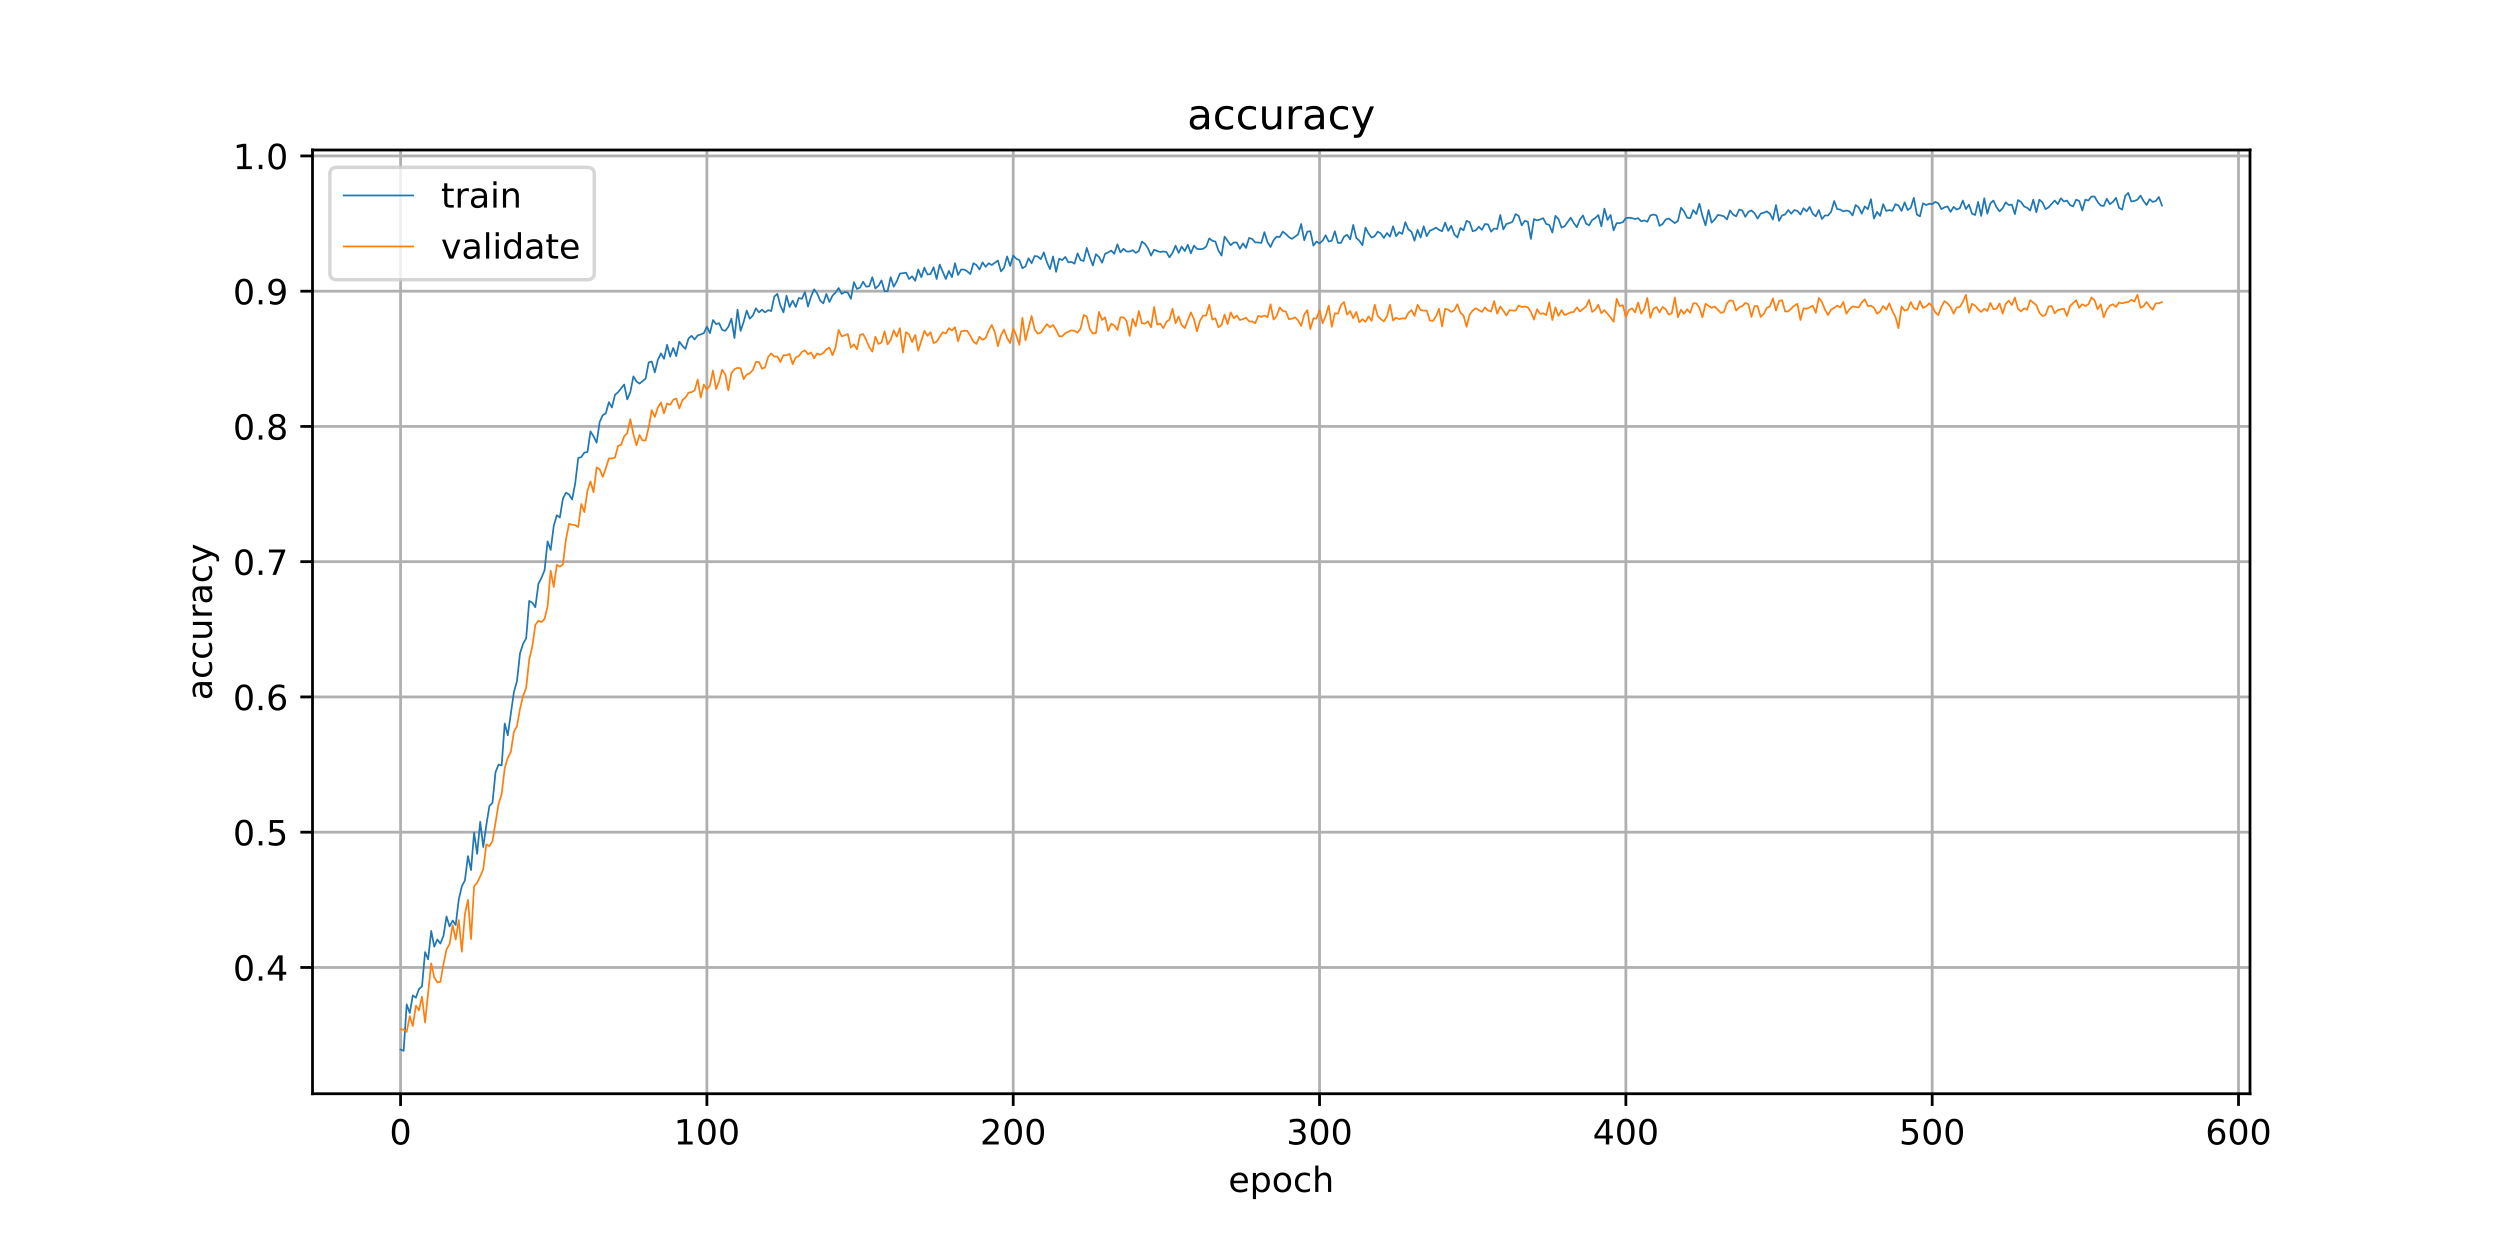 <?xml version="1.0" encoding="utf-8" standalone="no"?>
<!DOCTYPE svg PUBLIC "-//W3C//DTD SVG 1.1//EN"
  "http://www.w3.org/Graphics/SVG/1.1/DTD/svg11.dtd">
<!-- Created with matplotlib (https://matplotlib.org/) -->
<svg height="360pt" version="1.1" viewBox="0 0 720 360" width="720pt" xmlns="http://www.w3.org/2000/svg" xmlns:xlink="http://www.w3.org/1999/xlink">
 <defs>
  <style type="text/css">
*{stroke-linecap:butt;stroke-linejoin:round;}
  </style>
 </defs>
 <g id="figure_1">
  <g id="patch_1">
   <path d="M 0 360 
L 720 360 
L 720 0 
L 0 0 
z
" style="fill:#ffffff;"/>
  </g>
  <g id="axes_1">
   <g id="patch_2">
    <path d="M 90 315 
L 648 315 
L 648 43.2 
L 90 43.2 
z
" style="fill:#ffffff;"/>
   </g>
   <g id="matplotlib.axis_1">
    <g id="xtick_1">
     <g id="line2d_1">
      <path clip-path="url(#p70e710a227)" d="M 115.364 315 
L 115.364 43.2 
" style="fill:none;stroke:#b0b0b0;stroke-linecap:square;stroke-width:0.8;"/>
     </g>
     <g id="line2d_2">
      <defs>
       <path d="M 0 0 
L 0 3.5 
" id="meef0ff341c" style="stroke:#000000;stroke-width:0.8;"/>
      </defs>
      <g>
       <use style="stroke:#000000;stroke-width:0.8;" x="115.364" xlink:href="#meef0ff341c" y="315"/>
      </g>
     </g>
     <g id="text_1">
      <!-- 0 -->
      <defs>
       <path d="M 31.781 66.406 
Q 24.172 66.406 20.328 58.906 
Q 16.5 51.422 16.5 36.375 
Q 16.5 21.391 20.328 13.891 
Q 24.172 6.391 31.781 6.391 
Q 39.453 6.391 43.281 13.891 
Q 47.125 21.391 47.125 36.375 
Q 47.125 51.422 43.281 58.906 
Q 39.453 66.406 31.781 66.406 
z
M 31.781 74.219 
Q 44.047 74.219 50.516 64.516 
Q 56.984 54.828 56.984 36.375 
Q 56.984 17.969 50.516 8.266 
Q 44.047 -1.422 31.781 -1.422 
Q 19.531 -1.422 13.062 8.266 
Q 6.594 17.969 6.594 36.375 
Q 6.594 54.828 13.062 64.516 
Q 19.531 74.219 31.781 74.219 
z
" id="DejaVuSans-48"/>
      </defs>
      <g transform="translate(112.182 329.598)scale(0.1 -0.1)">
       <use xlink:href="#DejaVuSans-48"/>
      </g>
     </g>
    </g>
    <g id="xtick_2">
     <g id="line2d_3">
      <path clip-path="url(#p70e710a227)" d="M 203.585 315 
L 203.585 43.2 
" style="fill:none;stroke:#b0b0b0;stroke-linecap:square;stroke-width:0.8;"/>
     </g>
     <g id="line2d_4">
      <g>
       <use style="stroke:#000000;stroke-width:0.8;" x="203.585" xlink:href="#meef0ff341c" y="315"/>
      </g>
     </g>
     <g id="text_2">
      <!-- 100 -->
      <defs>
       <path d="M 12.406 8.297 
L 28.516 8.297 
L 28.516 63.922 
L 10.984 60.406 
L 10.984 69.391 
L 28.422 72.906 
L 38.281 72.906 
L 38.281 8.297 
L 54.391 8.297 
L 54.391 0 
L 12.406 0 
z
" id="DejaVuSans-49"/>
      </defs>
      <g transform="translate(194.041 329.598)scale(0.1 -0.1)">
       <use xlink:href="#DejaVuSans-49"/>
       <use x="63.623" xlink:href="#DejaVuSans-48"/>
       <use x="127.246" xlink:href="#DejaVuSans-48"/>
      </g>
     </g>
    </g>
    <g id="xtick_3">
     <g id="line2d_5">
      <path clip-path="url(#p70e710a227)" d="M 291.806 315 
L 291.806 43.2 
" style="fill:none;stroke:#b0b0b0;stroke-linecap:square;stroke-width:0.8;"/>
     </g>
     <g id="line2d_6">
      <g>
       <use style="stroke:#000000;stroke-width:0.8;" x="291.806" xlink:href="#meef0ff341c" y="315"/>
      </g>
     </g>
     <g id="text_3">
      <!-- 200 -->
      <defs>
       <path d="M 19.188 8.297 
L 53.609 8.297 
L 53.609 0 
L 7.328 0 
L 7.328 8.297 
Q 12.938 14.109 22.625 23.891 
Q 32.328 33.688 34.812 36.531 
Q 39.547 41.844 41.422 45.531 
Q 43.312 49.219 43.312 52.781 
Q 43.312 58.594 39.234 62.25 
Q 35.156 65.922 28.609 65.922 
Q 23.969 65.922 18.812 64.312 
Q 13.672 62.703 7.812 59.422 
L 7.812 69.391 
Q 13.766 71.781 18.938 73 
Q 24.125 74.219 28.422 74.219 
Q 39.75 74.219 46.484 68.547 
Q 53.219 62.891 53.219 53.422 
Q 53.219 48.922 51.531 44.891 
Q 49.859 40.875 45.406 35.406 
Q 44.188 33.984 37.641 27.219 
Q 31.109 20.453 19.188 8.297 
z
" id="DejaVuSans-50"/>
      </defs>
      <g transform="translate(282.263 329.598)scale(0.1 -0.1)">
       <use xlink:href="#DejaVuSans-50"/>
       <use x="63.623" xlink:href="#DejaVuSans-48"/>
       <use x="127.246" xlink:href="#DejaVuSans-48"/>
      </g>
     </g>
    </g>
    <g id="xtick_4">
     <g id="line2d_7">
      <path clip-path="url(#p70e710a227)" d="M 380.028 315 
L 380.028 43.2 
" style="fill:none;stroke:#b0b0b0;stroke-linecap:square;stroke-width:0.8;"/>
     </g>
     <g id="line2d_8">
      <g>
       <use style="stroke:#000000;stroke-width:0.8;" x="380.028" xlink:href="#meef0ff341c" y="315"/>
      </g>
     </g>
     <g id="text_4">
      <!-- 300 -->
      <defs>
       <path d="M 40.578 39.312 
Q 47.656 37.797 51.625 33 
Q 55.609 28.219 55.609 21.188 
Q 55.609 10.406 48.188 4.484 
Q 40.766 -1.422 27.094 -1.422 
Q 22.516 -1.422 17.656 -0.516 
Q 12.797 0.391 7.625 2.203 
L 7.625 11.719 
Q 11.719 9.328 16.594 8.109 
Q 21.484 6.891 26.812 6.891 
Q 36.078 6.891 40.938 10.547 
Q 45.797 14.203 45.797 21.188 
Q 45.797 27.641 41.281 31.266 
Q 36.766 34.906 28.719 34.906 
L 20.219 34.906 
L 20.219 43.016 
L 29.109 43.016 
Q 36.375 43.016 40.234 45.922 
Q 44.094 48.828 44.094 54.297 
Q 44.094 59.906 40.109 62.906 
Q 36.141 65.922 28.719 65.922 
Q 24.656 65.922 20.016 65.031 
Q 15.375 64.156 9.812 62.312 
L 9.812 71.094 
Q 15.438 72.656 20.344 73.438 
Q 25.25 74.219 29.594 74.219 
Q 40.828 74.219 47.359 69.109 
Q 53.906 64.016 53.906 55.328 
Q 53.906 49.266 50.438 45.094 
Q 46.969 40.922 40.578 39.312 
z
" id="DejaVuSans-51"/>
      </defs>
      <g transform="translate(370.484 329.598)scale(0.1 -0.1)">
       <use xlink:href="#DejaVuSans-51"/>
       <use x="63.623" xlink:href="#DejaVuSans-48"/>
       <use x="127.246" xlink:href="#DejaVuSans-48"/>
      </g>
     </g>
    </g>
    <g id="xtick_5">
     <g id="line2d_9">
      <path clip-path="url(#p70e710a227)" d="M 468.249 315 
L 468.249 43.2 
" style="fill:none;stroke:#b0b0b0;stroke-linecap:square;stroke-width:0.8;"/>
     </g>
     <g id="line2d_10">
      <g>
       <use style="stroke:#000000;stroke-width:0.8;" x="468.249" xlink:href="#meef0ff341c" y="315"/>
      </g>
     </g>
     <g id="text_5">
      <!-- 400 -->
      <defs>
       <path d="M 37.797 64.312 
L 12.891 25.391 
L 37.797 25.391 
z
M 35.203 72.906 
L 47.609 72.906 
L 47.609 25.391 
L 58.016 25.391 
L 58.016 17.188 
L 47.609 17.188 
L 47.609 0 
L 37.797 0 
L 37.797 17.188 
L 4.891 17.188 
L 4.891 26.703 
z
" id="DejaVuSans-52"/>
      </defs>
      <g transform="translate(458.705 329.598)scale(0.1 -0.1)">
       <use xlink:href="#DejaVuSans-52"/>
       <use x="63.623" xlink:href="#DejaVuSans-48"/>
       <use x="127.246" xlink:href="#DejaVuSans-48"/>
      </g>
     </g>
    </g>
    <g id="xtick_6">
     <g id="line2d_11">
      <path clip-path="url(#p70e710a227)" d="M 556.47 315 
L 556.47 43.2 
" style="fill:none;stroke:#b0b0b0;stroke-linecap:square;stroke-width:0.8;"/>
     </g>
     <g id="line2d_12">
      <g>
       <use style="stroke:#000000;stroke-width:0.8;" x="556.47" xlink:href="#meef0ff341c" y="315"/>
      </g>
     </g>
     <g id="text_6">
      <!-- 500 -->
      <defs>
       <path d="M 10.797 72.906 
L 49.516 72.906 
L 49.516 64.594 
L 19.828 64.594 
L 19.828 46.734 
Q 21.969 47.469 24.109 47.828 
Q 26.266 48.188 28.422 48.188 
Q 40.625 48.188 47.75 41.5 
Q 54.891 34.812 54.891 23.391 
Q 54.891 11.625 47.562 5.094 
Q 40.234 -1.422 26.906 -1.422 
Q 22.312 -1.422 17.547 -0.641 
Q 12.797 0.141 7.719 1.703 
L 7.719 11.625 
Q 12.109 9.234 16.797 8.062 
Q 21.484 6.891 26.703 6.891 
Q 35.156 6.891 40.078 11.328 
Q 45.016 15.766 45.016 23.391 
Q 45.016 31 40.078 35.438 
Q 35.156 39.891 26.703 39.891 
Q 22.75 39.891 18.812 39.016 
Q 14.891 38.141 10.797 36.281 
z
" id="DejaVuSans-53"/>
      </defs>
      <g transform="translate(546.927 329.598)scale(0.1 -0.1)">
       <use xlink:href="#DejaVuSans-53"/>
       <use x="63.623" xlink:href="#DejaVuSans-48"/>
       <use x="127.246" xlink:href="#DejaVuSans-48"/>
      </g>
     </g>
    </g>
    <g id="xtick_7">
     <g id="line2d_13">
      <path clip-path="url(#p70e710a227)" d="M 644.692 315 
L 644.692 43.2 
" style="fill:none;stroke:#b0b0b0;stroke-linecap:square;stroke-width:0.8;"/>
     </g>
     <g id="line2d_14">
      <g>
       <use style="stroke:#000000;stroke-width:0.8;" x="644.692" xlink:href="#meef0ff341c" y="315"/>
      </g>
     </g>
     <g id="text_7">
      <!-- 600 -->
      <defs>
       <path d="M 33.016 40.375 
Q 26.375 40.375 22.484 35.828 
Q 18.609 31.297 18.609 23.391 
Q 18.609 15.531 22.484 10.953 
Q 26.375 6.391 33.016 6.391 
Q 39.656 6.391 43.531 10.953 
Q 47.406 15.531 47.406 23.391 
Q 47.406 31.297 43.531 35.828 
Q 39.656 40.375 33.016 40.375 
z
M 52.594 71.297 
L 52.594 62.312 
Q 48.875 64.062 45.094 64.984 
Q 41.312 65.922 37.594 65.922 
Q 27.828 65.922 22.672 59.328 
Q 17.531 52.734 16.797 39.406 
Q 19.672 43.656 24.016 45.922 
Q 28.375 48.188 33.594 48.188 
Q 44.578 48.188 50.953 41.516 
Q 57.328 34.859 57.328 23.391 
Q 57.328 12.156 50.688 5.359 
Q 44.047 -1.422 33.016 -1.422 
Q 20.359 -1.422 13.672 8.266 
Q 6.984 17.969 6.984 36.375 
Q 6.984 53.656 15.188 63.938 
Q 23.391 74.219 37.203 74.219 
Q 40.922 74.219 44.703 73.484 
Q 48.484 72.75 52.594 71.297 
z
" id="DejaVuSans-54"/>
      </defs>
      <g transform="translate(635.148 329.598)scale(0.1 -0.1)">
       <use xlink:href="#DejaVuSans-54"/>
       <use x="63.623" xlink:href="#DejaVuSans-48"/>
       <use x="127.246" xlink:href="#DejaVuSans-48"/>
      </g>
     </g>
    </g>
    <g id="text_8">
     <!-- epoch -->
     <defs>
      <path d="M 56.203 29.594 
L 56.203 25.203 
L 14.891 25.203 
Q 15.484 15.922 20.484 11.062 
Q 25.484 6.203 34.422 6.203 
Q 39.594 6.203 44.453 7.469 
Q 49.312 8.734 54.109 11.281 
L 54.109 2.781 
Q 49.266 0.734 44.188 -0.344 
Q 39.109 -1.422 33.891 -1.422 
Q 20.797 -1.422 13.156 6.188 
Q 5.516 13.812 5.516 26.812 
Q 5.516 40.234 12.766 48.109 
Q 20.016 56 32.328 56 
Q 43.359 56 49.781 48.891 
Q 56.203 41.797 56.203 29.594 
z
M 47.219 32.234 
Q 47.125 39.594 43.094 43.984 
Q 39.062 48.391 32.422 48.391 
Q 24.906 48.391 20.391 44.141 
Q 15.875 39.891 15.188 32.172 
z
" id="DejaVuSans-101"/>
      <path d="M 18.109 8.203 
L 18.109 -20.797 
L 9.078 -20.797 
L 9.078 54.688 
L 18.109 54.688 
L 18.109 46.391 
Q 20.953 51.266 25.266 53.625 
Q 29.594 56 35.594 56 
Q 45.562 56 51.781 48.094 
Q 58.016 40.188 58.016 27.297 
Q 58.016 14.406 51.781 6.484 
Q 45.562 -1.422 35.594 -1.422 
Q 29.594 -1.422 25.266 0.953 
Q 20.953 3.328 18.109 8.203 
z
M 48.688 27.297 
Q 48.688 37.203 44.609 42.844 
Q 40.531 48.484 33.406 48.484 
Q 26.266 48.484 22.188 42.844 
Q 18.109 37.203 18.109 27.297 
Q 18.109 17.391 22.188 11.75 
Q 26.266 6.109 33.406 6.109 
Q 40.531 6.109 44.609 11.75 
Q 48.688 17.391 48.688 27.297 
z
" id="DejaVuSans-112"/>
      <path d="M 30.609 48.391 
Q 23.391 48.391 19.188 42.75 
Q 14.984 37.109 14.984 27.297 
Q 14.984 17.484 19.156 11.844 
Q 23.344 6.203 30.609 6.203 
Q 37.797 6.203 41.984 11.859 
Q 46.188 17.531 46.188 27.297 
Q 46.188 37.016 41.984 42.703 
Q 37.797 48.391 30.609 48.391 
z
M 30.609 56 
Q 42.328 56 49.016 48.375 
Q 55.719 40.766 55.719 27.297 
Q 55.719 13.875 49.016 6.219 
Q 42.328 -1.422 30.609 -1.422 
Q 18.844 -1.422 12.172 6.219 
Q 5.516 13.875 5.516 27.297 
Q 5.516 40.766 12.172 48.375 
Q 18.844 56 30.609 56 
z
" id="DejaVuSans-111"/>
      <path d="M 48.781 52.594 
L 48.781 44.188 
Q 44.969 46.297 41.141 47.344 
Q 37.312 48.391 33.406 48.391 
Q 24.656 48.391 19.812 42.844 
Q 14.984 37.312 14.984 27.297 
Q 14.984 17.281 19.812 11.734 
Q 24.656 6.203 33.406 6.203 
Q 37.312 6.203 41.141 7.25 
Q 44.969 8.297 48.781 10.406 
L 48.781 2.094 
Q 45.016 0.344 40.984 -0.531 
Q 36.969 -1.422 32.422 -1.422 
Q 20.062 -1.422 12.781 6.344 
Q 5.516 14.109 5.516 27.297 
Q 5.516 40.672 12.859 48.328 
Q 20.219 56 33.016 56 
Q 37.156 56 41.109 55.141 
Q 45.062 54.297 48.781 52.594 
z
" id="DejaVuSans-99"/>
      <path d="M 54.891 33.016 
L 54.891 0 
L 45.906 0 
L 45.906 32.719 
Q 45.906 40.484 42.875 44.328 
Q 39.844 48.188 33.797 48.188 
Q 26.516 48.188 22.312 43.547 
Q 18.109 38.922 18.109 30.906 
L 18.109 0 
L 9.078 0 
L 9.078 75.984 
L 18.109 75.984 
L 18.109 46.188 
Q 21.344 51.125 25.703 53.562 
Q 30.078 56 35.797 56 
Q 45.219 56 50.047 50.172 
Q 54.891 44.344 54.891 33.016 
z
" id="DejaVuSans-104"/>
     </defs>
     <g transform="translate(353.772 343.277)scale(0.1 -0.1)">
      <use xlink:href="#DejaVuSans-101"/>
      <use x="61.523" xlink:href="#DejaVuSans-112"/>
      <use x="125" xlink:href="#DejaVuSans-111"/>
      <use x="186.182" xlink:href="#DejaVuSans-99"/>
      <use x="241.162" xlink:href="#DejaVuSans-104"/>
     </g>
    </g>
   </g>
   <g id="matplotlib.axis_2">
    <g id="ytick_1">
     <g id="line2d_15">
      <path clip-path="url(#p70e710a227)" d="M 90 278.625 
L 648 278.625 
" style="fill:none;stroke:#b0b0b0;stroke-linecap:square;stroke-width:0.8;"/>
     </g>
     <g id="line2d_16">
      <defs>
       <path d="M 0 0 
L -3.5 0 
" id="mfc65b823d3" style="stroke:#000000;stroke-width:0.8;"/>
      </defs>
      <g>
       <use style="stroke:#000000;stroke-width:0.8;" x="90" xlink:href="#mfc65b823d3" y="278.625"/>
      </g>
     </g>
     <g id="text_9">
      <!-- 0.4 -->
      <defs>
       <path d="M 10.688 12.406 
L 21 12.406 
L 21 0 
L 10.688 0 
z
" id="DejaVuSans-46"/>
      </defs>
      <g transform="translate(67.097 282.424)scale(0.1 -0.1)">
       <use xlink:href="#DejaVuSans-48"/>
       <use x="63.623" xlink:href="#DejaVuSans-46"/>
       <use x="95.41" xlink:href="#DejaVuSans-52"/>
      </g>
     </g>
    </g>
    <g id="ytick_2">
     <g id="line2d_17">
      <path clip-path="url(#p70e710a227)" d="M 90 239.672 
L 648 239.672 
" style="fill:none;stroke:#b0b0b0;stroke-linecap:square;stroke-width:0.8;"/>
     </g>
     <g id="line2d_18">
      <g>
       <use style="stroke:#000000;stroke-width:0.8;" x="90" xlink:href="#mfc65b823d3" y="239.672"/>
      </g>
     </g>
     <g id="text_10">
      <!-- 0.5 -->
      <g transform="translate(67.097 243.471)scale(0.1 -0.1)">
       <use xlink:href="#DejaVuSans-48"/>
       <use x="63.623" xlink:href="#DejaVuSans-46"/>
       <use x="95.41" xlink:href="#DejaVuSans-53"/>
      </g>
     </g>
    </g>
    <g id="ytick_3">
     <g id="line2d_19">
      <path clip-path="url(#p70e710a227)" d="M 90 200.719 
L 648 200.719 
" style="fill:none;stroke:#b0b0b0;stroke-linecap:square;stroke-width:0.8;"/>
     </g>
     <g id="line2d_20">
      <g>
       <use style="stroke:#000000;stroke-width:0.8;" x="90" xlink:href="#mfc65b823d3" y="200.719"/>
      </g>
     </g>
     <g id="text_11">
      <!-- 0.6 -->
      <g transform="translate(67.097 204.518)scale(0.1 -0.1)">
       <use xlink:href="#DejaVuSans-48"/>
       <use x="63.623" xlink:href="#DejaVuSans-46"/>
       <use x="95.41" xlink:href="#DejaVuSans-54"/>
      </g>
     </g>
    </g>
    <g id="ytick_4">
     <g id="line2d_21">
      <path clip-path="url(#p70e710a227)" d="M 90 161.766 
L 648 161.766 
" style="fill:none;stroke:#b0b0b0;stroke-linecap:square;stroke-width:0.8;"/>
     </g>
     <g id="line2d_22">
      <g>
       <use style="stroke:#000000;stroke-width:0.8;" x="90" xlink:href="#mfc65b823d3" y="161.766"/>
      </g>
     </g>
     <g id="text_12">
      <!-- 0.7 -->
      <defs>
       <path d="M 8.203 72.906 
L 55.078 72.906 
L 55.078 68.703 
L 28.609 0 
L 18.312 0 
L 43.219 64.594 
L 8.203 64.594 
z
" id="DejaVuSans-55"/>
      </defs>
      <g transform="translate(67.097 165.565)scale(0.1 -0.1)">
       <use xlink:href="#DejaVuSans-48"/>
       <use x="63.623" xlink:href="#DejaVuSans-46"/>
       <use x="95.41" xlink:href="#DejaVuSans-55"/>
      </g>
     </g>
    </g>
    <g id="ytick_5">
     <g id="line2d_23">
      <path clip-path="url(#p70e710a227)" d="M 90 122.813 
L 648 122.813 
" style="fill:none;stroke:#b0b0b0;stroke-linecap:square;stroke-width:0.8;"/>
     </g>
     <g id="line2d_24">
      <g>
       <use style="stroke:#000000;stroke-width:0.8;" x="90" xlink:href="#mfc65b823d3" y="122.813"/>
      </g>
     </g>
     <g id="text_13">
      <!-- 0.8 -->
      <defs>
       <path d="M 31.781 34.625 
Q 24.75 34.625 20.719 30.859 
Q 16.703 27.094 16.703 20.516 
Q 16.703 13.922 20.719 10.156 
Q 24.75 6.391 31.781 6.391 
Q 38.812 6.391 42.859 10.172 
Q 46.922 13.969 46.922 20.516 
Q 46.922 27.094 42.891 30.859 
Q 38.875 34.625 31.781 34.625 
z
M 21.922 38.812 
Q 15.578 40.375 12.031 44.719 
Q 8.5 49.078 8.5 55.328 
Q 8.5 64.062 14.719 69.141 
Q 20.953 74.219 31.781 74.219 
Q 42.672 74.219 48.875 69.141 
Q 55.078 64.062 55.078 55.328 
Q 55.078 49.078 51.531 44.719 
Q 48 40.375 41.703 38.812 
Q 48.828 37.156 52.797 32.312 
Q 56.781 27.484 56.781 20.516 
Q 56.781 9.906 50.312 4.234 
Q 43.844 -1.422 31.781 -1.422 
Q 19.734 -1.422 13.25 4.234 
Q 6.781 9.906 6.781 20.516 
Q 6.781 27.484 10.781 32.312 
Q 14.797 37.156 21.922 38.812 
z
M 18.312 54.391 
Q 18.312 48.734 21.844 45.562 
Q 25.391 42.391 31.781 42.391 
Q 38.141 42.391 41.719 45.562 
Q 45.312 48.734 45.312 54.391 
Q 45.312 60.062 41.719 63.234 
Q 38.141 66.406 31.781 66.406 
Q 25.391 66.406 21.844 63.234 
Q 18.312 60.062 18.312 54.391 
z
" id="DejaVuSans-56"/>
      </defs>
      <g transform="translate(67.097 126.612)scale(0.1 -0.1)">
       <use xlink:href="#DejaVuSans-48"/>
       <use x="63.623" xlink:href="#DejaVuSans-46"/>
       <use x="95.41" xlink:href="#DejaVuSans-56"/>
      </g>
     </g>
    </g>
    <g id="ytick_6">
     <g id="line2d_25">
      <path clip-path="url(#p70e710a227)" d="M 90 83.86 
L 648 83.86 
" style="fill:none;stroke:#b0b0b0;stroke-linecap:square;stroke-width:0.8;"/>
     </g>
     <g id="line2d_26">
      <g>
       <use style="stroke:#000000;stroke-width:0.8;" x="90" xlink:href="#mfc65b823d3" y="83.86"/>
      </g>
     </g>
     <g id="text_14">
      <!-- 0.9 -->
      <defs>
       <path d="M 10.984 1.516 
L 10.984 10.5 
Q 14.703 8.734 18.5 7.812 
Q 22.312 6.891 25.984 6.891 
Q 35.75 6.891 40.891 13.453 
Q 46.047 20.016 46.781 33.406 
Q 43.953 29.203 39.594 26.953 
Q 35.25 24.703 29.984 24.703 
Q 19.047 24.703 12.672 31.312 
Q 6.297 37.938 6.297 49.422 
Q 6.297 60.641 12.938 67.422 
Q 19.578 74.219 30.609 74.219 
Q 43.266 74.219 49.922 64.516 
Q 56.594 54.828 56.594 36.375 
Q 56.594 19.141 48.406 8.859 
Q 40.234 -1.422 26.422 -1.422 
Q 22.703 -1.422 18.891 -0.688 
Q 15.094 0.047 10.984 1.516 
z
M 30.609 32.422 
Q 37.25 32.422 41.125 36.953 
Q 45.016 41.5 45.016 49.422 
Q 45.016 57.281 41.125 61.844 
Q 37.25 66.406 30.609 66.406 
Q 23.969 66.406 20.094 61.844 
Q 16.219 57.281 16.219 49.422 
Q 16.219 41.5 20.094 36.953 
Q 23.969 32.422 30.609 32.422 
z
" id="DejaVuSans-57"/>
      </defs>
      <g transform="translate(67.097 87.66)scale(0.1 -0.1)">
       <use xlink:href="#DejaVuSans-48"/>
       <use x="63.623" xlink:href="#DejaVuSans-46"/>
       <use x="95.41" xlink:href="#DejaVuSans-57"/>
      </g>
     </g>
    </g>
    <g id="ytick_7">
     <g id="line2d_27">
      <path clip-path="url(#p70e710a227)" d="M 90 44.907 
L 648 44.907 
" style="fill:none;stroke:#b0b0b0;stroke-linecap:square;stroke-width:0.8;"/>
     </g>
     <g id="line2d_28">
      <g>
       <use style="stroke:#000000;stroke-width:0.8;" x="90" xlink:href="#mfc65b823d3" y="44.907"/>
      </g>
     </g>
     <g id="text_15">
      <!-- 1.0 -->
      <g transform="translate(67.097 48.707)scale(0.1 -0.1)">
       <use xlink:href="#DejaVuSans-49"/>
       <use x="63.623" xlink:href="#DejaVuSans-46"/>
       <use x="95.41" xlink:href="#DejaVuSans-48"/>
      </g>
     </g>
    </g>
    <g id="text_16">
     <!-- accuracy -->
     <defs>
      <path d="M 34.281 27.484 
Q 23.391 27.484 19.188 25 
Q 14.984 22.516 14.984 16.5 
Q 14.984 11.719 18.141 8.906 
Q 21.297 6.109 26.703 6.109 
Q 34.188 6.109 38.703 11.406 
Q 43.219 16.703 43.219 25.484 
L 43.219 27.484 
z
M 52.203 31.203 
L 52.203 0 
L 43.219 0 
L 43.219 8.297 
Q 40.141 3.328 35.547 0.953 
Q 30.953 -1.422 24.312 -1.422 
Q 15.922 -1.422 10.953 3.297 
Q 6 8.016 6 15.922 
Q 6 25.141 12.172 29.828 
Q 18.359 34.516 30.609 34.516 
L 43.219 34.516 
L 43.219 35.406 
Q 43.219 41.609 39.141 45 
Q 35.062 48.391 27.688 48.391 
Q 23 48.391 18.547 47.266 
Q 14.109 46.141 10.016 43.891 
L 10.016 52.203 
Q 14.938 54.109 19.578 55.047 
Q 24.219 56 28.609 56 
Q 40.484 56 46.344 49.844 
Q 52.203 43.703 52.203 31.203 
z
" id="DejaVuSans-97"/>
      <path d="M 8.5 21.578 
L 8.5 54.688 
L 17.484 54.688 
L 17.484 21.922 
Q 17.484 14.156 20.5 10.266 
Q 23.531 6.391 29.594 6.391 
Q 36.859 6.391 41.078 11.031 
Q 45.312 15.672 45.312 23.688 
L 45.312 54.688 
L 54.297 54.688 
L 54.297 0 
L 45.312 0 
L 45.312 8.406 
Q 42.047 3.422 37.719 1 
Q 33.406 -1.422 27.688 -1.422 
Q 18.266 -1.422 13.375 4.438 
Q 8.5 10.297 8.5 21.578 
z
M 31.109 56 
z
" id="DejaVuSans-117"/>
      <path d="M 41.109 46.297 
Q 39.594 47.172 37.812 47.578 
Q 36.031 48 33.891 48 
Q 26.266 48 22.188 43.047 
Q 18.109 38.094 18.109 28.812 
L 18.109 0 
L 9.078 0 
L 9.078 54.688 
L 18.109 54.688 
L 18.109 46.188 
Q 20.953 51.172 25.484 53.578 
Q 30.031 56 36.531 56 
Q 37.453 56 38.578 55.875 
Q 39.703 55.766 41.062 55.516 
z
" id="DejaVuSans-114"/>
      <path d="M 32.172 -5.078 
Q 28.375 -14.844 24.75 -17.812 
Q 21.141 -20.797 15.094 -20.797 
L 7.906 -20.797 
L 7.906 -13.281 
L 13.188 -13.281 
Q 16.891 -13.281 18.938 -11.516 
Q 21 -9.766 23.484 -3.219 
L 25.094 0.875 
L 2.984 54.688 
L 12.5 54.688 
L 29.594 11.922 
L 46.688 54.688 
L 56.203 54.688 
z
" id="DejaVuSans-121"/>
     </defs>
     <g transform="translate(61.017 201.659)rotate(-90)scale(0.1 -0.1)">
      <use xlink:href="#DejaVuSans-97"/>
      <use x="61.279" xlink:href="#DejaVuSans-99"/>
      <use x="116.26" xlink:href="#DejaVuSans-99"/>
      <use x="171.24" xlink:href="#DejaVuSans-117"/>
      <use x="234.619" xlink:href="#DejaVuSans-114"/>
      <use x="275.732" xlink:href="#DejaVuSans-97"/>
      <use x="337.012" xlink:href="#DejaVuSans-99"/>
      <use x="391.992" xlink:href="#DejaVuSans-121"/>
     </g>
    </g>
   </g>
   <g id="line2d_29">
    <path clip-path="url(#p70e710a227)" d="M 115.364 302.256 
L 116.246 302.645 
L 117.128 289.272 
L 118.01 291.739 
L 118.892 286.675 
L 119.775 287.324 
L 120.657 284.857 
L 121.539 284.078 
L 122.421 274.21 
L 123.304 276.287 
L 124.186 268.107 
L 125.068 272.652 
L 125.95 270.574 
L 126.832 271.743 
L 127.715 269.536 
L 128.597 263.952 
L 129.479 266.809 
L 130.361 265.121 
L 131.243 266.419 
L 132.126 259.018 
L 133.008 255.253 
L 133.89 253.565 
L 134.772 246.553 
L 135.655 250.578 
L 136.537 239.802 
L 137.419 245.904 
L 138.301 236.685 
L 139.183 243.956 
L 140.066 237.594 
L 140.948 232.141 
L 141.83 231.232 
L 142.712 222.403 
L 143.594 220.195 
L 144.477 220.455 
L 145.359 208.38 
L 146.241 211.755 
L 148.006 199.291 
L 148.888 196.174 
L 149.77 188.124 
L 150.652 185.397 
L 151.534 183.839 
L 152.417 173.062 
L 153.299 173.582 
L 154.181 174.88 
L 155.063 168.128 
L 155.945 166.44 
L 156.828 164.233 
L 157.71 155.923 
L 158.592 158.39 
L 159.474 151.508 
L 160.357 148.392 
L 161.239 149.041 
L 162.121 143.588 
L 163.003 141.9 
L 163.885 142.419 
L 164.768 143.848 
L 165.65 139.303 
L 166.532 131.902 
L 167.414 131.642 
L 168.296 130.344 
L 169.179 130.214 
L 170.061 124.241 
L 170.943 125.67 
L 171.825 127.487 
L 172.708 121.515 
L 173.59 119.567 
L 174.472 119.048 
L 175.354 115.802 
L 176.236 117.36 
L 177.119 113.724 
L 178.001 112.945 
L 179.765 110.738 
L 180.647 115.023 
L 181.53 112.945 
L 182.412 108.401 
L 183.294 109.829 
L 184.176 110.478 
L 185.941 109.05 
L 186.823 104.375 
L 187.705 104.116 
L 188.587 107.232 
L 189.47 103.596 
L 190.352 101.779 
L 191.234 103.337 
L 192.116 99.312 
L 192.998 102.687 
L 193.881 100.22 
L 194.763 102.558 
L 195.645 98.403 
L 196.527 99.571 
L 197.409 100.48 
L 198.292 97.494 
L 199.174 96.715 
L 200.056 97.753 
L 200.938 96.585 
L 201.821 96.325 
L 202.703 95.936 
L 203.585 94.118 
L 204.467 95.936 
L 205.349 92.17 
L 206.232 93.339 
L 207.114 93.079 
L 207.996 95.027 
L 208.878 95.286 
L 209.76 94.118 
L 210.643 91.781 
L 211.525 97.364 
L 212.407 89.184 
L 213.289 95.286 
L 214.172 92.69 
L 215.054 89.444 
L 215.936 91.781 
L 216.818 90.872 
L 217.7 88.794 
L 218.583 89.963 
L 219.465 89.184 
L 220.347 89.963 
L 221.229 89.314 
L 222.111 89.573 
L 222.994 85.418 
L 223.876 84.639 
L 224.758 88.015 
L 225.64 89.963 
L 226.523 85.159 
L 227.405 88.405 
L 228.287 86.587 
L 229.169 88.405 
L 230.051 85.808 
L 230.934 86.068 
L 231.816 84.12 
L 232.698 88.275 
L 233.58 85.418 
L 234.462 83.341 
L 235.345 84.509 
L 236.227 86.587 
L 237.109 87.366 
L 237.991 84.639 
L 238.874 86.977 
L 239.756 85.159 
L 240.638 84.25 
L 241.52 82.951 
L 242.402 84.639 
L 243.285 84.12 
L 244.167 84.25 
L 245.049 86.068 
L 245.931 81.263 
L 246.813 83.211 
L 247.696 82.822 
L 248.578 81.134 
L 249.46 82.562 
L 250.342 82.432 
L 251.225 79.835 
L 252.107 83.081 
L 252.989 82.302 
L 253.871 80.744 
L 254.753 83.86 
L 255.636 83.86 
L 256.518 79.835 
L 257.4 82.562 
L 258.282 81.004 
L 259.164 78.796 
L 260.929 78.537 
L 261.811 80.355 
L 262.693 79.575 
L 263.575 80.874 
L 264.458 77.628 
L 265.34 79.835 
L 266.222 77.108 
L 267.104 79.056 
L 267.987 78.926 
L 268.869 76.979 
L 269.751 80.355 
L 270.633 76.2 
L 272.398 80.355 
L 273.28 78.017 
L 274.162 79.835 
L 275.044 75.81 
L 275.926 79.186 
L 276.809 77.628 
L 277.691 77.628 
L 278.573 78.147 
L 279.455 78.926 
L 280.338 75.81 
L 281.22 76.329 
L 282.102 77.628 
L 282.984 75.55 
L 283.866 76.849 
L 284.749 75.81 
L 285.631 76.329 
L 287.395 75.031 
L 288.277 78.147 
L 289.16 77.108 
L 290.042 73.862 
L 290.924 76.589 
L 291.806 73.603 
L 292.689 74.512 
L 293.571 74.901 
L 294.453 77.238 
L 295.335 76.719 
L 296.217 74.382 
L 297.1 75.81 
L 297.982 73.733 
L 298.864 73.862 
L 299.746 74.641 
L 300.628 72.694 
L 301.511 75.55 
L 302.393 77.498 
L 303.275 73.862 
L 304.157 78.277 
L 305.04 74.512 
L 305.922 74.901 
L 306.804 73.992 
L 307.686 75.55 
L 308.568 75.42 
L 309.451 75.94 
L 310.333 72.953 
L 311.215 74.901 
L 312.097 75.161 
L 312.979 71.395 
L 313.862 74.122 
L 314.744 76.459 
L 315.626 73.213 
L 316.508 73.992 
L 317.391 75.68 
L 318.273 73.083 
L 319.155 72.694 
L 320.037 72.174 
L 320.919 73.083 
L 321.802 70.357 
L 322.684 72.694 
L 323.566 71.655 
L 324.448 72.434 
L 325.33 72.434 
L 326.213 72.045 
L 327.095 72.824 
L 327.977 72.304 
L 328.859 69.578 
L 329.742 70.227 
L 330.624 71.525 
L 331.506 73.603 
L 332.388 71.915 
L 333.27 72.304 
L 334.153 72.564 
L 335.035 72.434 
L 335.917 72.564 
L 336.799 74.122 
L 337.681 72.824 
L 338.564 70.746 
L 339.446 72.824 
L 340.328 71.006 
L 341.21 72.304 
L 342.092 70.486 
L 342.975 72.953 
L 343.857 70.746 
L 344.739 71.655 
L 345.621 71.785 
L 346.504 71.655 
L 347.386 71.006 
L 348.268 68.669 
L 349.15 69.318 
L 350.032 69.578 
L 350.915 72.174 
L 351.797 73.603 
L 352.679 68.149 
L 354.443 70.616 
L 355.326 69.837 
L 356.208 69.837 
L 357.09 71.655 
L 357.972 70.097 
L 358.855 71.395 
L 359.737 68.539 
L 360.619 68.799 
L 361.501 69.837 
L 362.383 69.837 
L 363.266 69.967 
L 364.148 66.851 
L 365.03 69.707 
L 365.912 71.136 
L 366.794 69.188 
L 367.677 68.149 
L 368.559 68.279 
L 369.441 66.721 
L 370.323 67.37 
L 371.206 68.279 
L 372.088 68.799 
L 373.852 67.5 
L 374.734 64.514 
L 375.617 69.188 
L 376.499 66.721 
L 377.381 66.591 
L 378.263 70.746 
L 379.145 69.578 
L 380.028 70.097 
L 380.91 69.318 
L 381.792 67.76 
L 382.674 69.578 
L 383.557 69.318 
L 384.439 66.591 
L 385.321 69.967 
L 386.203 69.967 
L 387.085 68.149 
L 387.968 67.63 
L 388.85 68.928 
L 389.732 64.773 
L 390.614 68.539 
L 391.496 69.318 
L 392.379 70.616 
L 393.261 65.552 
L 394.143 67.24 
L 395.025 68.409 
L 395.908 68.019 
L 396.79 66.721 
L 397.672 67.24 
L 398.554 68.539 
L 399.436 67.111 
L 400.319 68.149 
L 401.201 65.163 
L 402.083 68.019 
L 402.965 66.851 
L 403.847 67.37 
L 404.73 63.994 
L 405.612 66.072 
L 406.494 66.721 
L 407.376 69.318 
L 408.258 66.202 
L 409.141 68.409 
L 410.023 65.163 
L 410.905 68.019 
L 411.787 66.461 
L 412.67 66.072 
L 413.552 65.552 
L 414.434 66.202 
L 415.316 66.591 
L 416.198 64.124 
L 417.081 66.461 
L 417.963 65.033 
L 418.845 67.5 
L 419.727 68.409 
L 420.609 65.682 
L 421.492 66.332 
L 422.374 63.605 
L 423.256 63.994 
L 424.138 66.591 
L 425.021 66.332 
L 425.903 65.293 
L 426.785 66.202 
L 427.667 64.514 
L 428.549 64.644 
L 429.432 66.721 
L 430.314 65.812 
L 431.196 65.942 
L 432.078 61.917 
L 432.96 66.072 
L 433.843 64.514 
L 434.725 64.254 
L 435.607 63.864 
L 436.489 61.657 
L 437.372 62.177 
L 438.254 64.903 
L 439.136 63.605 
L 440.018 63.864 
L 440.9 68.799 
L 441.783 63.085 
L 442.665 63.475 
L 443.547 63.215 
L 444.429 62.826 
L 445.311 64.514 
L 446.194 64.773 
L 447.076 66.981 
L 447.958 62.177 
L 448.84 63.085 
L 449.723 65.552 
L 450.605 65.163 
L 452.369 62.696 
L 453.251 64.254 
L 454.134 65.423 
L 455.016 63.215 
L 455.898 62.047 
L 456.78 64.384 
L 457.662 64.903 
L 458.545 63.345 
L 459.427 62.826 
L 460.309 61.917 
L 461.191 65.163 
L 462.074 60.099 
L 462.956 63.345 
L 463.838 61.917 
L 464.72 66.332 
L 465.602 64.254 
L 466.485 64.254 
L 467.367 63.994 
L 468.249 62.826 
L 469.131 62.696 
L 470.013 62.826 
L 470.896 63.085 
L 471.778 62.826 
L 472.66 63.735 
L 473.542 63.475 
L 474.425 63.864 
L 475.307 62.047 
L 476.189 61.787 
L 477.071 62.047 
L 477.953 65.033 
L 478.836 64.514 
L 479.718 63.215 
L 480.6 62.956 
L 482.364 64.254 
L 483.247 63.605 
L 484.129 59.839 
L 485.011 60.878 
L 485.893 62.696 
L 486.775 62.826 
L 487.658 60.489 
L 488.54 61.657 
L 489.422 58.671 
L 490.304 62.177 
L 491.187 64.903 
L 492.069 60.489 
L 492.951 64.124 
L 493.833 63.215 
L 494.715 61.917 
L 495.598 62.047 
L 496.48 62.306 
L 497.362 63.215 
L 498.244 60.618 
L 499.126 61.787 
L 500.009 62.306 
L 500.891 60.359 
L 501.773 60.618 
L 502.655 62.436 
L 503.538 61.008 
L 504.42 60.618 
L 505.302 61.397 
L 506.184 62.956 
L 507.066 61.527 
L 507.949 61.268 
L 508.831 60.878 
L 509.713 61.527 
L 510.595 63.215 
L 511.477 59.06 
L 512.36 63.605 
L 513.242 62.047 
L 514.124 61.787 
L 515.006 60.489 
L 515.889 61.527 
L 516.771 60.489 
L 517.653 60.748 
L 518.535 61.787 
L 519.417 59.969 
L 520.3 60.878 
L 521.182 59.58 
L 522.064 61.527 
L 522.946 62.306 
L 523.828 60.489 
L 524.711 63.085 
L 525.593 62.047 
L 526.475 62.047 
L 527.357 61.008 
L 528.24 57.892 
L 529.122 60.229 
L 530.004 60.359 
L 530.886 60.878 
L 531.768 60.618 
L 532.651 60.878 
L 533.533 62.047 
L 534.415 59.06 
L 535.297 59.71 
L 536.179 61.527 
L 537.062 59.45 
L 537.944 60.229 
L 538.826 57.372 
L 539.708 62.956 
L 540.591 61.008 
L 541.473 62.177 
L 542.355 58.801 
L 543.237 60.748 
L 544.119 60.489 
L 545.002 60.748 
L 545.884 58.801 
L 546.766 59.19 
L 547.648 60.748 
L 548.53 58.281 
L 549.413 60.489 
L 550.295 59.839 
L 551.177 56.983 
L 552.059 61.787 
L 552.942 62.306 
L 553.824 58.541 
L 554.706 59.06 
L 555.588 58.671 
L 556.47 58.801 
L 557.353 58.151 
L 558.235 58.541 
L 559.117 60.229 
L 559.999 59.71 
L 560.881 59.45 
L 561.764 61.008 
L 562.646 59.58 
L 563.528 60.359 
L 564.41 59.969 
L 565.292 57.762 
L 566.175 60.229 
L 567.057 58.93 
L 567.939 61.527 
L 568.821 61.917 
L 569.704 58.151 
L 570.586 62.177 
L 571.468 57.113 
L 572.35 61.527 
L 573.232 58.541 
L 574.115 57.762 
L 574.997 59.71 
L 575.879 60.878 
L 576.761 59.969 
L 577.643 58.281 
L 578.526 59.06 
L 579.408 58.93 
L 580.29 61.657 
L 581.172 57.632 
L 582.055 58.151 
L 582.937 59.45 
L 583.819 59.839 
L 584.701 60.618 
L 585.583 57.502 
L 586.466 61.138 
L 587.348 57.502 
L 588.23 58.281 
L 589.112 60.229 
L 589.994 59.71 
L 591.759 57.762 
L 592.641 58.801 
L 593.523 57.113 
L 594.406 58.022 
L 595.288 57.762 
L 596.17 59.06 
L 597.052 59.45 
L 597.934 57.502 
L 598.817 57.892 
L 599.699 60.618 
L 600.581 57.502 
L 601.463 57.762 
L 602.345 56.593 
L 603.228 56.593 
L 604.11 58.151 
L 604.992 59.19 
L 605.874 59.32 
L 606.757 57.243 
L 607.639 58.801 
L 608.521 58.151 
L 609.403 56.983 
L 610.285 59.839 
L 611.168 60.359 
L 612.05 56.463 
L 612.932 55.555 
L 613.814 58.022 
L 614.696 57.892 
L 615.579 57.502 
L 616.461 56.334 
L 617.343 57.892 
L 618.225 59.06 
L 619.108 57.372 
L 619.99 58.151 
L 620.872 57.892 
L 621.754 56.723 
L 622.636 59.19 
L 622.636 59.19 
" style="fill:none;stroke:#1f77b4;stroke-linecap:square;stroke-width:0.5;"/>
   </g>
   <g id="line2d_30">
    <path clip-path="url(#p70e710a227)" d="M 115.364 296.413 
L 116.246 296.543 
L 117.128 297.192 
L 118.01 292.648 
L 118.892 295.504 
L 119.775 289.661 
L 120.657 290.96 
L 121.539 287.064 
L 122.421 294.465 
L 124.186 277.456 
L 125.068 281.481 
L 125.95 282.909 
L 126.832 282.78 
L 127.715 277.716 
L 128.597 273.431 
L 129.479 271.873 
L 130.361 266.419 
L 131.243 270.574 
L 132.126 264.991 
L 133.008 274.08 
L 133.89 263.303 
L 134.772 259.148 
L 135.655 270.444 
L 136.537 255.253 
L 137.419 254.214 
L 138.301 252.396 
L 139.183 250.319 
L 140.066 243.177 
L 140.948 243.697 
L 141.83 242.269 
L 143.594 231.492 
L 144.477 228.765 
L 145.359 221.234 
L 146.241 218.248 
L 147.123 216.56 
L 148.006 210.717 
L 148.888 209.159 
L 149.77 204.095 
L 150.652 200.459 
L 151.534 198.122 
L 152.417 189.942 
L 153.299 186.176 
L 154.181 179.944 
L 155.063 178.775 
L 155.945 179.165 
L 156.828 178.256 
L 157.71 174.62 
L 158.592 164.363 
L 159.474 169.037 
L 160.357 162.675 
L 161.239 163.194 
L 162.121 162.545 
L 163.003 155.274 
L 163.885 150.859 
L 164.768 151.119 
L 165.65 151.249 
L 166.532 151.768 
L 167.414 145.146 
L 168.296 147.483 
L 169.179 141.381 
L 170.061 138.654 
L 170.943 141.77 
L 171.825 134.629 
L 172.708 135.148 
L 173.59 137.356 
L 174.472 134.889 
L 175.354 132.032 
L 176.236 132.032 
L 177.119 131.772 
L 178.001 128.396 
L 178.883 128.137 
L 179.765 125.67 
L 180.647 124.761 
L 181.53 120.736 
L 182.412 125.02 
L 183.294 128.267 
L 184.176 125.28 
L 185.058 126.838 
L 185.941 126.838 
L 186.823 123.073 
L 187.705 118.139 
L 188.587 120.086 
L 189.47 117.36 
L 190.352 115.931 
L 191.234 119.048 
L 192.116 116.191 
L 192.998 116.581 
L 193.881 115.152 
L 194.763 114.763 
L 195.645 117.619 
L 196.527 115.282 
L 197.409 114.503 
L 198.292 113.075 
L 199.174 112.945 
L 200.056 112.426 
L 200.938 109.309 
L 201.821 114.503 
L 202.703 110.738 
L 203.585 112.166 
L 204.467 110.997 
L 205.349 106.713 
L 206.232 112.036 
L 207.114 109.699 
L 207.996 106.453 
L 208.878 107.881 
L 209.76 112.426 
L 210.643 107.492 
L 211.525 106.323 
L 212.407 105.934 
L 213.289 106.063 
L 214.172 109.18 
L 215.054 107.881 
L 215.936 107.492 
L 216.818 106.583 
L 217.7 104.246 
L 218.583 104.246 
L 219.465 106.193 
L 220.347 105.804 
L 221.229 102.817 
L 222.111 101.779 
L 222.994 102.687 
L 223.876 102.687 
L 224.758 104.246 
L 225.64 102.298 
L 226.523 102.298 
L 227.405 101.908 
L 228.287 104.895 
L 229.169 102.947 
L 230.051 102.558 
L 230.934 101.389 
L 231.816 100.87 
L 232.698 102.038 
L 233.58 101.519 
L 234.462 103.207 
L 235.345 101.779 
L 236.227 102.168 
L 237.109 101.649 
L 237.991 100.61 
L 238.874 100.091 
L 239.756 102.298 
L 240.638 100.091 
L 241.52 95.027 
L 242.402 96.845 
L 243.285 96.585 
L 244.167 96.195 
L 245.049 100.091 
L 245.931 99.182 
L 246.813 100.61 
L 247.696 96.455 
L 248.578 96.195 
L 249.46 97.883 
L 250.342 99.961 
L 251.225 101.259 
L 252.107 96.974 
L 252.989 99.052 
L 253.871 98.662 
L 254.753 95.416 
L 255.636 99.182 
L 256.518 97.883 
L 257.4 95.157 
L 258.282 96.974 
L 259.164 94.507 
L 260.047 101.519 
L 260.929 95.676 
L 261.811 96.325 
L 262.693 98.533 
L 263.575 96.455 
L 264.458 101 
L 266.222 95.286 
L 267.104 96.715 
L 267.987 95.676 
L 268.869 98.792 
L 269.751 98.403 
L 271.515 95.676 
L 272.398 96.066 
L 273.28 94.507 
L 274.162 95.157 
L 275.044 94.248 
L 275.926 98.273 
L 276.809 95.416 
L 277.691 95.286 
L 278.573 95.286 
L 279.455 96.715 
L 280.338 98.403 
L 281.22 99.052 
L 282.102 96.974 
L 282.984 97.883 
L 283.866 97.364 
L 284.749 95.157 
L 285.631 93.598 
L 286.513 95.676 
L 287.395 99.701 
L 288.277 96.585 
L 289.16 94.897 
L 290.042 97.364 
L 290.924 98.792 
L 291.806 94.637 
L 292.689 96.585 
L 293.571 99.312 
L 294.453 91.521 
L 295.335 98.013 
L 297.1 91.002 
L 297.982 94.897 
L 298.864 96.066 
L 299.746 95.806 
L 301.511 93.339 
L 302.393 94.248 
L 303.275 93.598 
L 304.157 95.027 
L 305.04 96.845 
L 305.922 96.845 
L 306.804 95.936 
L 308.568 95.157 
L 309.451 95.286 
L 310.333 95.806 
L 311.215 94.637 
L 312.097 90.742 
L 312.979 91.131 
L 313.862 94.767 
L 314.744 96.066 
L 315.626 95.936 
L 316.508 89.833 
L 317.391 92.17 
L 318.273 91.391 
L 319.155 95.286 
L 320.037 93.209 
L 320.919 93.728 
L 321.802 95.027 
L 322.684 91.391 
L 323.566 91.391 
L 324.448 92.43 
L 325.33 96.715 
L 326.213 91.781 
L 327.095 93.988 
L 327.977 89.573 
L 328.859 93.079 
L 329.742 93.209 
L 330.624 92.56 
L 331.506 94.248 
L 332.388 88.405 
L 333.27 93.469 
L 334.153 93.209 
L 335.035 94.507 
L 335.917 92.69 
L 336.799 92.04 
L 337.681 88.924 
L 338.564 93.079 
L 339.446 91.131 
L 340.328 93.598 
L 341.21 94.507 
L 342.975 89.963 
L 343.857 91.911 
L 344.739 95.416 
L 345.621 92.3 
L 346.504 90.872 
L 347.386 90.872 
L 348.268 87.756 
L 349.15 92.04 
L 350.032 91.651 
L 350.915 94.248 
L 351.797 93.598 
L 352.679 90.612 
L 353.561 93.339 
L 354.443 89.963 
L 355.326 91.651 
L 356.208 90.872 
L 357.09 92.17 
L 357.972 91.911 
L 358.855 91.521 
L 359.737 92.56 
L 360.619 92.56 
L 361.501 93.079 
L 362.383 91.002 
L 363.266 91.261 
L 364.148 90.872 
L 365.03 91.391 
L 365.912 87.626 
L 366.794 92.04 
L 367.677 91.002 
L 368.559 88.535 
L 369.441 89.573 
L 370.323 89.703 
L 371.206 91.911 
L 372.088 91.781 
L 372.97 91.391 
L 373.852 92.3 
L 374.734 93.858 
L 375.617 90.612 
L 376.499 89.314 
L 377.381 94.767 
L 378.263 91.651 
L 379.145 91.781 
L 380.028 89.314 
L 380.91 93.079 
L 381.792 91.002 
L 382.674 88.015 
L 383.557 94.118 
L 384.439 90.223 
L 385.321 90.352 
L 386.203 87.885 
L 387.085 86.977 
L 387.968 90.612 
L 388.85 89.573 
L 389.732 91.651 
L 390.614 89.833 
L 391.496 92.819 
L 392.379 91.911 
L 393.261 92.69 
L 394.143 91.131 
L 395.025 92.43 
L 395.908 87.756 
L 396.79 91.002 
L 397.672 91.911 
L 398.554 92.56 
L 399.436 91.131 
L 400.319 87.756 
L 401.201 92.3 
L 402.083 91.521 
L 402.965 91.911 
L 403.847 91.651 
L 404.73 91.781 
L 405.612 90.093 
L 406.494 89.314 
L 407.376 91.002 
L 408.258 87.756 
L 409.141 89.314 
L 410.023 89.444 
L 410.905 89.444 
L 411.787 92.3 
L 412.67 92.43 
L 413.552 91.131 
L 414.434 88.924 
L 415.316 93.988 
L 416.198 88.924 
L 417.081 89.184 
L 417.963 89.833 
L 418.845 89.314 
L 419.727 87.626 
L 420.609 90.093 
L 421.492 90.872 
L 422.374 94.118 
L 423.256 90.612 
L 424.138 89.444 
L 425.021 88.794 
L 426.785 89.833 
L 427.667 88.535 
L 428.549 89.444 
L 429.432 89.703 
L 430.314 86.717 
L 431.196 90.352 
L 432.078 88.275 
L 432.96 89.444 
L 433.843 90.872 
L 434.725 89.314 
L 435.607 89.444 
L 436.489 89.444 
L 437.372 88.015 
L 438.254 88.405 
L 439.136 88.275 
L 440.018 88.535 
L 440.9 89.833 
L 441.783 92.04 
L 442.665 89.054 
L 443.547 90.352 
L 444.429 90.223 
L 445.311 90.742 
L 446.194 87.106 
L 447.076 92.17 
L 447.958 88.535 
L 448.84 91.002 
L 449.723 89.314 
L 450.605 90.742 
L 452.369 89.963 
L 453.251 89.833 
L 454.134 88.535 
L 455.016 89.703 
L 456.78 88.275 
L 457.662 86.327 
L 458.545 89.833 
L 459.427 89.184 
L 460.309 87.756 
L 461.191 90.223 
L 462.074 89.314 
L 463.838 91.391 
L 464.72 92.69 
L 465.602 86.068 
L 466.485 88.145 
L 467.367 87.885 
L 468.249 91.261 
L 469.131 89.314 
L 470.013 88.794 
L 470.896 89.963 
L 471.778 87.106 
L 472.66 90.352 
L 473.542 89.054 
L 474.425 85.808 
L 475.307 91.521 
L 476.189 88.924 
L 477.071 88.405 
L 477.953 89.963 
L 478.836 88.405 
L 479.718 89.054 
L 480.6 90.612 
L 481.482 90.223 
L 482.364 85.678 
L 483.247 91.391 
L 484.129 89.184 
L 485.011 90.352 
L 485.893 89.054 
L 486.775 90.093 
L 487.658 87.366 
L 488.54 87.366 
L 489.422 88.664 
L 490.304 91.391 
L 491.187 87.496 
L 492.951 88.664 
L 493.833 88.275 
L 495.598 90.093 
L 496.48 89.833 
L 497.362 87.366 
L 498.244 86.457 
L 499.126 86.717 
L 500.009 89.444 
L 500.891 88.535 
L 501.773 88.145 
L 502.655 87.236 
L 503.538 87.626 
L 504.42 91.261 
L 505.302 88.145 
L 506.184 88.145 
L 507.066 91.261 
L 507.949 90.482 
L 508.831 88.664 
L 509.713 88.275 
L 510.595 85.938 
L 511.477 89.444 
L 512.36 86.717 
L 513.242 86.457 
L 514.124 89.703 
L 515.006 89.703 
L 516.771 88.015 
L 517.653 87.496 
L 518.535 92.17 
L 519.417 88.794 
L 520.3 88.924 
L 521.182 88.535 
L 522.064 88.015 
L 522.946 90.093 
L 523.828 85.808 
L 524.711 86.977 
L 525.593 89.184 
L 526.475 90.742 
L 527.357 89.184 
L 528.24 88.664 
L 529.122 88.015 
L 530.004 88.535 
L 530.886 86.977 
L 531.768 90.352 
L 532.651 89.054 
L 533.533 88.275 
L 535.297 88.535 
L 536.179 87.106 
L 537.062 86.197 
L 537.944 88.145 
L 538.826 88.015 
L 539.708 88.664 
L 540.591 90.352 
L 541.473 89.703 
L 542.355 88.145 
L 543.237 89.184 
L 544.119 87.366 
L 545.002 89.573 
L 545.884 91.261 
L 546.766 94.507 
L 547.648 88.275 
L 548.53 89.444 
L 549.413 89.184 
L 550.295 86.977 
L 551.177 88.664 
L 552.059 89.184 
L 552.942 86.717 
L 553.824 88.664 
L 554.706 88.275 
L 555.588 87.366 
L 556.47 88.145 
L 557.353 89.963 
L 558.235 90.742 
L 559.117 88.405 
L 559.999 86.717 
L 560.881 87.366 
L 561.764 88.405 
L 562.646 90.352 
L 563.528 88.535 
L 564.41 88.405 
L 565.292 86.977 
L 566.175 84.899 
L 567.057 90.093 
L 567.939 87.496 
L 568.821 88.015 
L 569.704 89.054 
L 570.586 89.833 
L 571.468 88.924 
L 572.35 89.573 
L 573.232 87.236 
L 574.115 89.054 
L 574.997 88.924 
L 575.879 87.366 
L 576.761 90.352 
L 577.643 87.496 
L 578.526 86.587 
L 579.408 87.885 
L 580.29 85.678 
L 581.172 88.924 
L 582.055 89.703 
L 582.937 88.794 
L 583.819 89.184 
L 584.701 86.457 
L 586.466 87.885 
L 587.348 90.093 
L 588.23 91.002 
L 589.112 90.742 
L 589.994 88.275 
L 590.877 88.145 
L 591.759 90.223 
L 592.641 89.314 
L 593.523 89.054 
L 594.406 88.924 
L 595.288 91.002 
L 596.17 88.145 
L 597.934 86.457 
L 598.817 88.664 
L 599.699 87.626 
L 600.581 88.145 
L 601.463 87.626 
L 602.345 85.678 
L 603.228 86.457 
L 604.11 89.054 
L 604.992 87.626 
L 605.874 91.391 
L 606.757 89.184 
L 607.639 88.015 
L 608.521 87.626 
L 609.403 88.405 
L 610.285 87.106 
L 611.168 87.366 
L 612.05 87.106 
L 612.932 86.977 
L 613.814 86.327 
L 614.696 86.847 
L 615.579 84.899 
L 616.461 88.664 
L 617.343 88.145 
L 618.225 86.977 
L 619.108 88.275 
L 619.99 89.184 
L 620.872 87.366 
L 621.754 87.366 
L 622.636 86.977 
L 622.636 86.977 
" style="fill:none;stroke:#ff7f0e;stroke-linecap:square;stroke-width:0.5;"/>
   </g>
   <g id="patch_3">
    <path d="M 90 315 
L 90 43.2 
" style="fill:none;stroke:#000000;stroke-linecap:square;stroke-linejoin:miter;stroke-width:0.8;"/>
   </g>
   <g id="patch_4">
    <path d="M 648 315 
L 648 43.2 
" style="fill:none;stroke:#000000;stroke-linecap:square;stroke-linejoin:miter;stroke-width:0.8;"/>
   </g>
   <g id="patch_5">
    <path d="M 90 315 
L 648 315 
" style="fill:none;stroke:#000000;stroke-linecap:square;stroke-linejoin:miter;stroke-width:0.8;"/>
   </g>
   <g id="patch_6">
    <path d="M 90 43.2 
L 648 43.2 
" style="fill:none;stroke:#000000;stroke-linecap:square;stroke-linejoin:miter;stroke-width:0.8;"/>
   </g>
   <g id="text_17">
    <!-- accuracy -->
    <g transform="translate(341.929 37.2)scale(0.12 -0.12)">
     <use xlink:href="#DejaVuSans-97"/>
     <use x="61.279" xlink:href="#DejaVuSans-99"/>
     <use x="116.26" xlink:href="#DejaVuSans-99"/>
     <use x="171.24" xlink:href="#DejaVuSans-117"/>
     <use x="234.619" xlink:href="#DejaVuSans-114"/>
     <use x="275.732" xlink:href="#DejaVuSans-97"/>
     <use x="337.012" xlink:href="#DejaVuSans-99"/>
     <use x="391.992" xlink:href="#DejaVuSans-121"/>
    </g>
   </g>
   <g id="legend_1">
    <g id="patch_7">
     <path d="M 97 80.556 
L 169.153 80.556 
Q 171.153 80.556 171.153 78.556 
L 171.153 50.2 
Q 171.153 48.2 169.153 48.2 
L 97 48.2 
Q 95 48.2 95 50.2 
L 95 78.556 
Q 95 80.556 97 80.556 
z
" style="fill:#ffffff;opacity:0.8;stroke:#cccccc;stroke-linejoin:miter;"/>
    </g>
    <g id="line2d_31">
     <path d="M 99 56.298 
L 119 56.298 
" style="fill:none;stroke:#1f77b4;stroke-linecap:square;stroke-width:0.5;"/>
    </g>
    <g id="line2d_32"/>
    <g id="text_18">
     <!-- train -->
     <defs>
      <path d="M 18.312 70.219 
L 18.312 54.688 
L 36.812 54.688 
L 36.812 47.703 
L 18.312 47.703 
L 18.312 18.016 
Q 18.312 11.328 20.141 9.422 
Q 21.969 7.516 27.594 7.516 
L 36.812 7.516 
L 36.812 0 
L 27.594 0 
Q 17.188 0 13.234 3.875 
Q 9.281 7.766 9.281 18.016 
L 9.281 47.703 
L 2.688 47.703 
L 2.688 54.688 
L 9.281 54.688 
L 9.281 70.219 
z
" id="DejaVuSans-116"/>
      <path d="M 9.422 54.688 
L 18.406 54.688 
L 18.406 0 
L 9.422 0 
z
M 9.422 75.984 
L 18.406 75.984 
L 18.406 64.594 
L 9.422 64.594 
z
" id="DejaVuSans-105"/>
      <path d="M 54.891 33.016 
L 54.891 0 
L 45.906 0 
L 45.906 32.719 
Q 45.906 40.484 42.875 44.328 
Q 39.844 48.188 33.797 48.188 
Q 26.516 48.188 22.312 43.547 
Q 18.109 38.922 18.109 30.906 
L 18.109 0 
L 9.078 0 
L 9.078 54.688 
L 18.109 54.688 
L 18.109 46.188 
Q 21.344 51.125 25.703 53.562 
Q 30.078 56 35.797 56 
Q 45.219 56 50.047 50.172 
Q 54.891 44.344 54.891 33.016 
z
" id="DejaVuSans-110"/>
     </defs>
     <g transform="translate(127 59.798)scale(0.1 -0.1)">
      <use xlink:href="#DejaVuSans-116"/>
      <use x="39.209" xlink:href="#DejaVuSans-114"/>
      <use x="80.322" xlink:href="#DejaVuSans-97"/>
      <use x="141.602" xlink:href="#DejaVuSans-105"/>
      <use x="169.385" xlink:href="#DejaVuSans-110"/>
     </g>
    </g>
    <g id="line2d_33">
     <path d="M 99 70.977 
L 119 70.977 
" style="fill:none;stroke:#ff7f0e;stroke-linecap:square;stroke-width:0.5;"/>
    </g>
    <g id="line2d_34"/>
    <g id="text_19">
     <!-- validate -->
     <defs>
      <path d="M 2.984 54.688 
L 12.5 54.688 
L 29.594 8.797 
L 46.688 54.688 
L 56.203 54.688 
L 35.688 0 
L 23.484 0 
z
" id="DejaVuSans-118"/>
      <path d="M 9.422 75.984 
L 18.406 75.984 
L 18.406 0 
L 9.422 0 
z
" id="DejaVuSans-108"/>
      <path d="M 45.406 46.391 
L 45.406 75.984 
L 54.391 75.984 
L 54.391 0 
L 45.406 0 
L 45.406 8.203 
Q 42.578 3.328 38.25 0.953 
Q 33.938 -1.422 27.875 -1.422 
Q 17.969 -1.422 11.734 6.484 
Q 5.516 14.406 5.516 27.297 
Q 5.516 40.188 11.734 48.094 
Q 17.969 56 27.875 56 
Q 33.938 56 38.25 53.625 
Q 42.578 51.266 45.406 46.391 
z
M 14.797 27.297 
Q 14.797 17.391 18.875 11.75 
Q 22.953 6.109 30.078 6.109 
Q 37.203 6.109 41.297 11.75 
Q 45.406 17.391 45.406 27.297 
Q 45.406 37.203 41.297 42.844 
Q 37.203 48.484 30.078 48.484 
Q 22.953 48.484 18.875 42.844 
Q 14.797 37.203 14.797 27.297 
z
" id="DejaVuSans-100"/>
     </defs>
     <g transform="translate(127 74.477)scale(0.1 -0.1)">
      <use xlink:href="#DejaVuSans-118"/>
      <use x="59.18" xlink:href="#DejaVuSans-97"/>
      <use x="120.459" xlink:href="#DejaVuSans-108"/>
      <use x="148.242" xlink:href="#DejaVuSans-105"/>
      <use x="176.025" xlink:href="#DejaVuSans-100"/>
      <use x="239.502" xlink:href="#DejaVuSans-97"/>
      <use x="300.781" xlink:href="#DejaVuSans-116"/>
      <use x="339.99" xlink:href="#DejaVuSans-101"/>
     </g>
    </g>
   </g>
  </g>
 </g>
 <defs>
  <clipPath id="p70e710a227">
   <rect height="271.8" width="558" x="90" y="43.2"/>
  </clipPath>
 </defs>
</svg>
